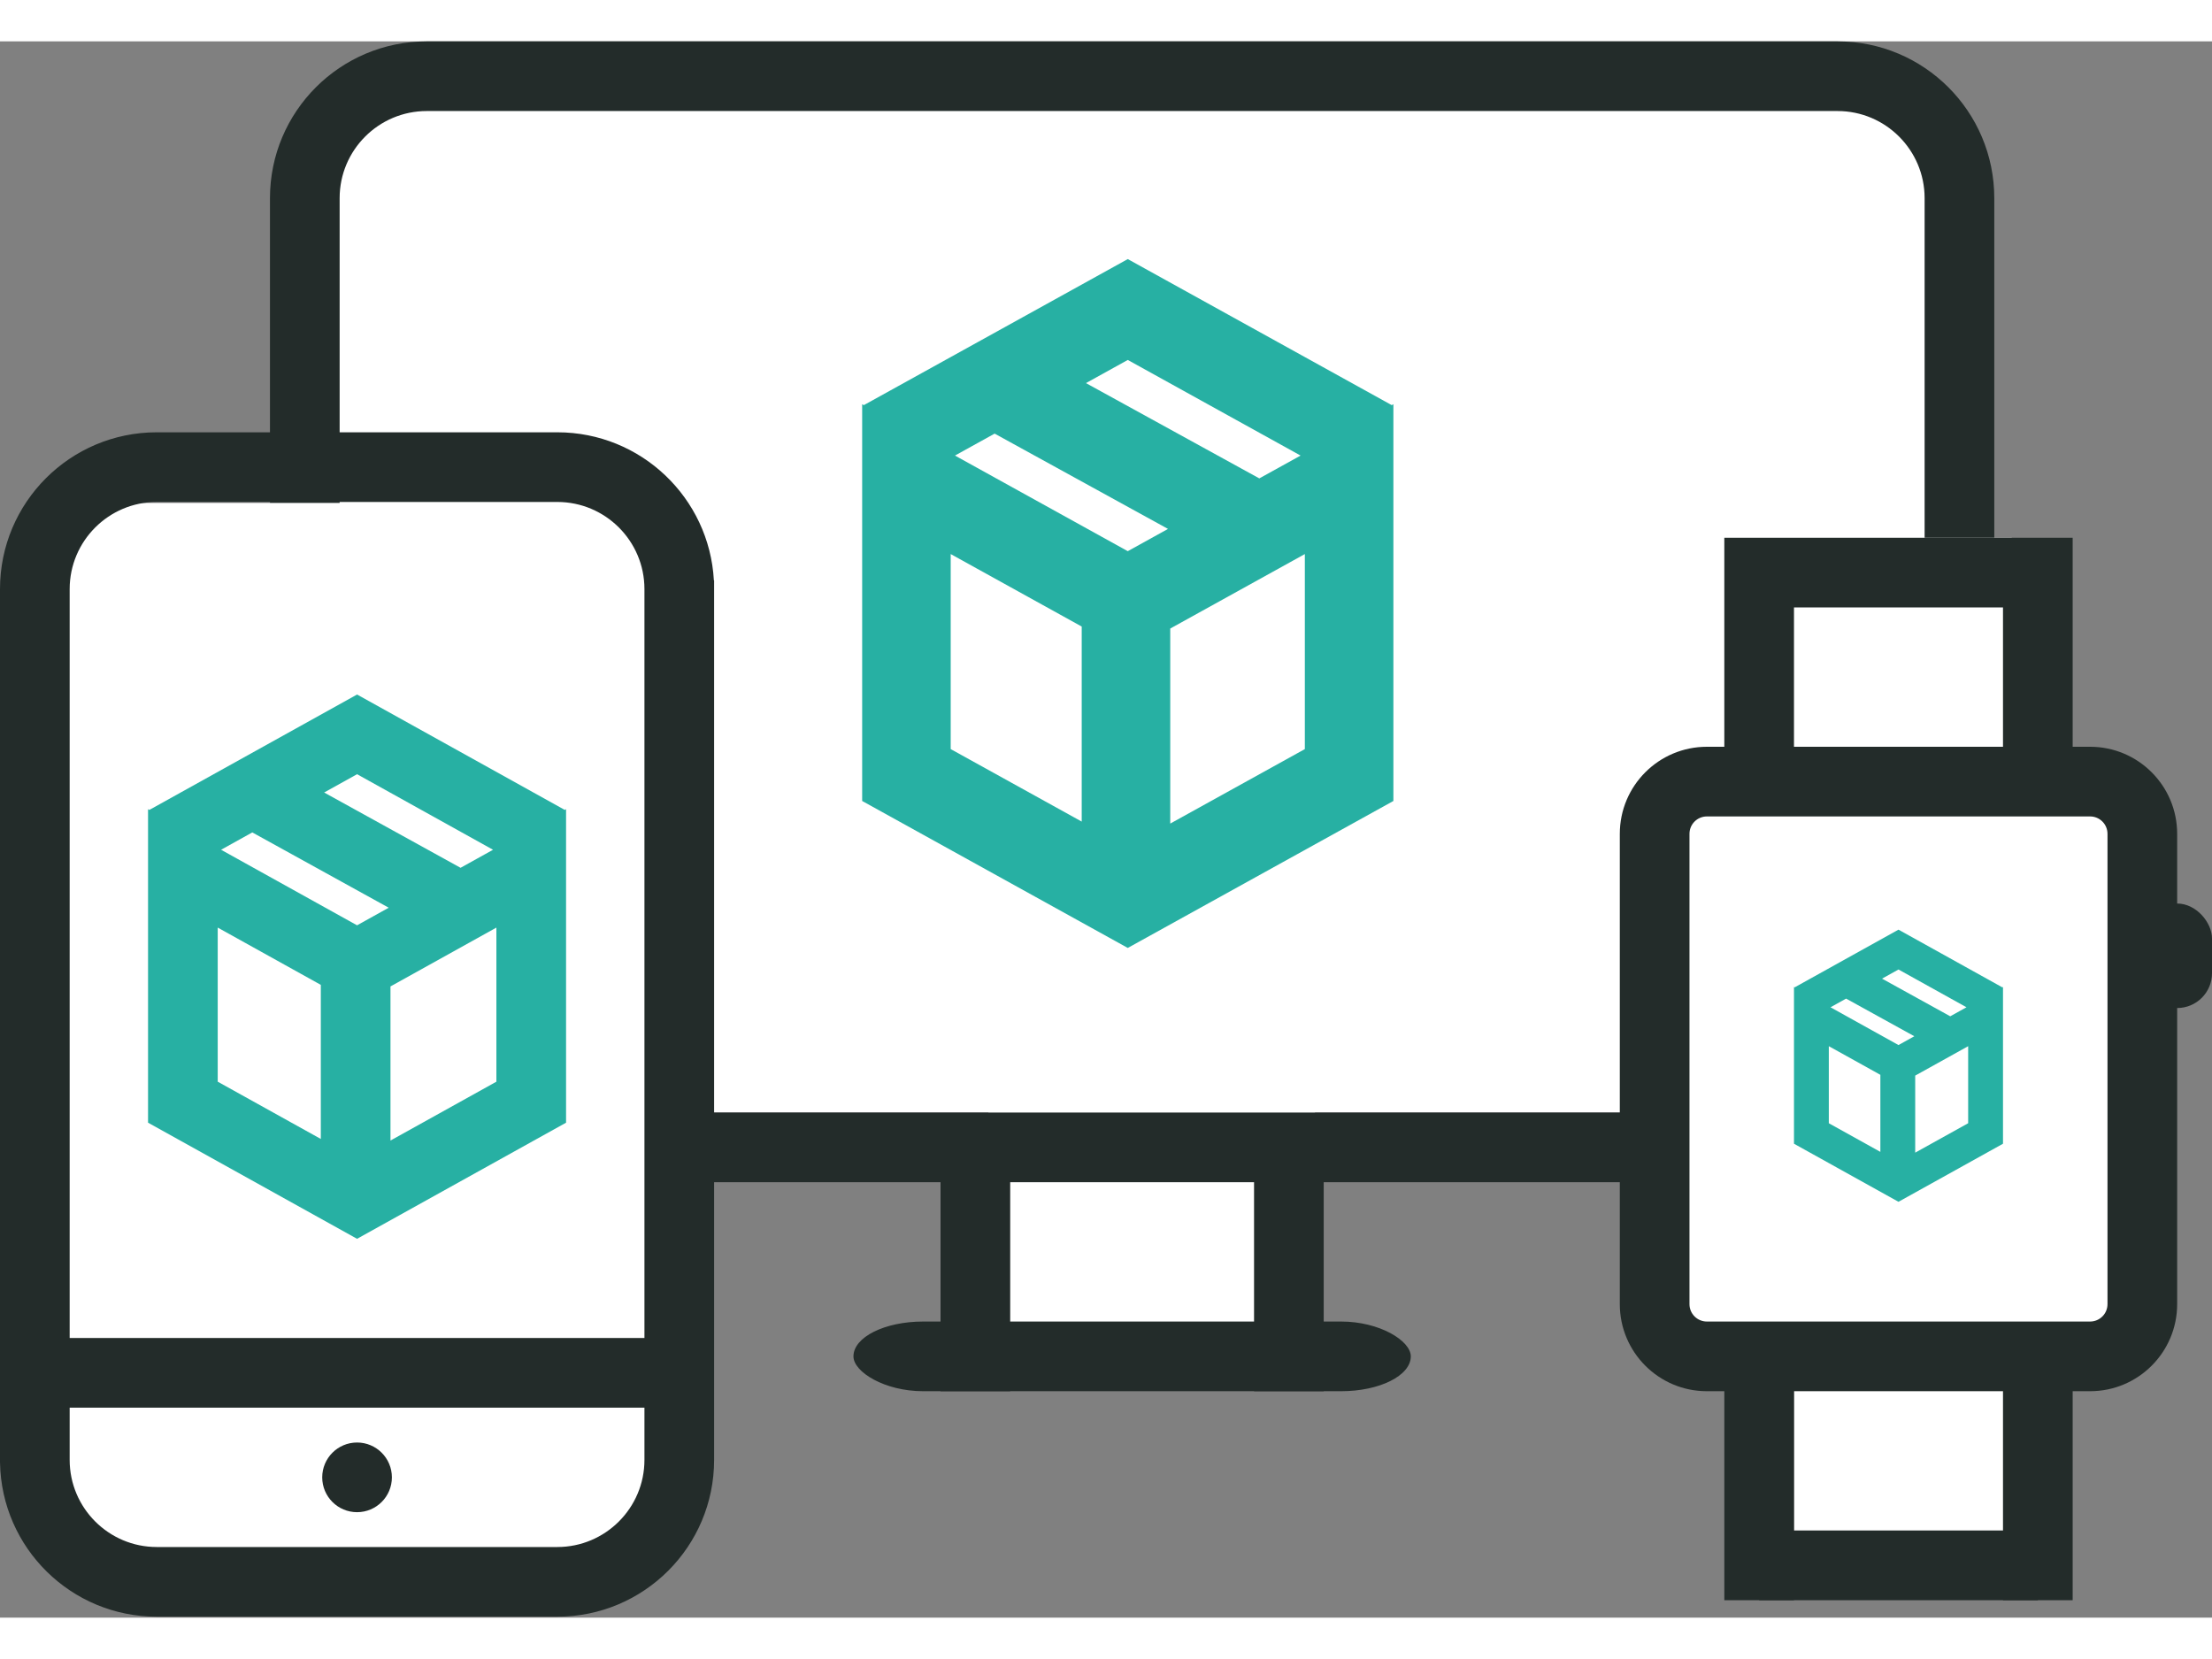 <?xml version="1.0" encoding="UTF-8" standalone="no"?>
<svg width="400px" height="300px" viewBox="0 0 254 181" version="1.1" xmlns="http://www.w3.org/2000/svg" xmlns:xlink="http://www.w3.org/1999/xlink" xmlns:sketch="http://www.bohemiancoding.com/sketch/ns">
    <rect x="0" y="0" width="254" height="181" fill="#808080" stroke="none"/>
    <!-- Generator: Sketch 3.3.2 (12043) - http://www.bohemiancoding.com/sketch -->
    <title>icon-copy-6</title>
    <desc></desc>
    <defs></defs>
    <g id="Page-1" stroke="none" stroke-width="1" fill="none" fill-rule="evenodd" sketch:type="MSPage">
        <g id="icon-copy-6" sketch:type="MSLayerGroup">
            <rect id="Rectangle-100" fill="#FFFFFF" sketch:type="MSShapeGroup" x="37" y="7" width="185" height="116"></rect>
            <rect id="Rectangle-101" fill="#FFFFFF" sketch:type="MSShapeGroup" x="113.5" y="121.5" width="37.5" height="26.5"></rect>
            <path d="M159.811,41.771 L129.501,25 L99.191,41.771 L99,41.666 L99,87.224 L129.5,104.1 L160,87.224 L160,41.666 L159.811,41.771 L159.811,41.771 Z M129.501,36.582 L149.343,47.562 L144.604,50.183 L124.698,39.241 L129.501,36.582 L129.501,36.582 Z M114.212,45.041 L134.118,55.984 L129.5,58.54 L109.657,47.561 L114.212,45.041 L114.212,45.041 Z M109.167,58.938 L109.167,58.872 L124.211,67.196 L124.211,89.591 L109.167,81.267 L109.167,58.938 L109.167,58.938 Z M149.833,58.938 L149.833,81.267 L134.377,89.82 L134.377,67.424 L134.437,67.391 L149.833,58.872 L149.833,58.938 L149.833,58.938 Z" id="Imported-Layers-Copy-10" fill="#27B0A3" sketch:type="MSShapeGroup"></path>
            <path d="M211,0 L49,0 C39.06,0 31,8.06 31,18 L31,103.001 L39,103.001 L39,18 C39,12.486 43.486,8 49,8 L211,8 C216.514,8 221,12.486 221,18 L221,113.001 C221,118.514 216.514,123.001 211,123.001 L49,123.001 C43.486,123.001 39,118.514 39,113.001 L31,113.001 C31,122.264 38.001,129.895 47,130.889 L47,136.001 L55,136.001 L55,131.001 L205,131.001 L205,133.001 L213,133.001 L213,130.889 C221.999,129.895 229,122.264 229,113.001 L229,18 C229,8.06 220.94,0 211,0" id="Imported-Layers" fill="#232C2A" sketch:type="MSShapeGroup"></path>
            <rect id="Rectangle-94-Copy-3" fill="#232C2A" sketch:type="MSShapeGroup" x="98" y="147" width="64" height="8" rx="8"></rect>
            <rect id="Rectangle-92-Copy-7" fill="#232C2A" sketch:type="MSShapeGroup" x="108" y="130" width="8" height="25"></rect>
            <rect id="Rectangle-92-Copy-8" fill="#232C2A" sketch:type="MSShapeGroup" x="144" y="130" width="8" height="25"></rect>
            <rect id="Rectangle-89" fill="#FFFFFF" sketch:type="MSShapeGroup" x="5" y="53" width="73" height="120"></rect>
            <path d="M64.851,88.251 L41.001,75 L17.15,88.251 L17,88.168 L17,124.165 L41,137.499 L65,124.165 L65,88.168 L64.851,88.251 L64.851,88.251 Z M41.001,84.151 L56.614,92.827 L52.885,94.898 L37.221,86.252 L41.001,84.151 L41.001,84.151 Z M28.97,90.835 L44.634,99.481 L41,101.501 L25.386,92.826 L28.97,90.835 L28.97,90.835 Z M25,101.815 L25,101.763 L36.838,108.34 L36.838,126.035 L25,119.458 L25,101.815 L25,101.815 Z M57,101.815 L57,119.458 L44.838,126.216 L44.838,108.52 L44.885,108.494 L57,101.763 L57,101.815 L57,101.815 Z" id="Imported-Layers-Copy-8" fill="#27B0A3" sketch:type="MSShapeGroup"></path>
            <rect id="Rectangle-94" fill="#232C2A" sketch:type="MSShapeGroup" x="246" y="99" width="8" height="12" rx="4"></rect>
            <path d="M191,85 L191,151 L206,151 L206,171 L231,171 L231,151 L248,151 L248,85 L231,85 L231,57 L206,57 L206,85 L191,85 L191,85 Z" id="Rectangle-92" fill="#FFFFFF" sketch:type="MSShapeGroup"></path>
            <path d="M194,145 C194,146.106 194.894,147 196,147 L240,147 C241.106,147 242,146.106 242,145 L242,91 C242,89.894 241.106,89 240,89 L196,89 C194.894,89 194,89.894 194,91 L194,145 L194,145 Z M196,81 L240,81 C245.523,81 250,85.475 250,91 L250,145 C250,150.523 245.525,155 240,155 L196,155 C190.477,155 186,150.525 186,145 L186,91 C186,85.477 190.475,81 196,81 L196,81 Z" id="Shape" fill="#232C2A" sketch:type="MSShapeGroup"></path>
            <path d="M229.925,108.626 L218,102 L206.075,108.626 L206,108.584 L206,126.582 L218,133.25 L230,126.582 L230,108.584 L229.925,108.626 L229.925,108.626 Z M218,106.576 L225.807,110.913 L223.942,111.949 L216.111,107.626 L218,106.576 L218,106.576 Z M211.985,109.918 L219.817,114.24 L218,115.251 L210.193,110.913 L211.985,109.918 L211.985,109.918 Z M210,115.407 L210,115.382 L215.919,118.67 L215.919,127.517 L210,124.229 L210,115.407 L210,115.407 Z M226,115.407 L226,124.229 L219.919,127.608 L219.919,118.76 L219.942,118.747 L226,115.382 L226,115.407 L226,115.407 Z" id="Imported-Layers-Copy-9" fill="#27B0A3" sketch:type="MSShapeGroup"></path>
            <path d="M232,57 L204,57 L198,57 L198,82 L206,82 L206,65 L230,65 L230,82 L238,82 L238,57 L232,57 L232,57 Z" id="Rectangle-94-Copy" fill="#232C2A" sketch:type="MSShapeGroup"></path>
            <rect id="Rectangle-94-Copy-2" fill="#232C2A" sketch:type="MSShapeGroup" x="202" y="171" width="32" height="8"></rect>
            <rect id="Rectangle-92-Copy-5" fill="#232C2A" sketch:type="MSShapeGroup" x="198" y="154" width="8" height="25"></rect>
            <rect id="Rectangle-92-Copy-6" fill="#232C2A" sketch:type="MSShapeGroup" x="230" y="154" width="8" height="25"></rect>
            <g id="Imported-Layers" transform="translate(0, 44)" fill="#232C2A" sketch:type="MSShapeGroup">
                <path d="M41,124.891 C43.209,124.891 45,123.1 45,120.891 C45,118.682 43.209,116.891 41,116.891 C38.791,116.891 37,118.682 37,120.891 C37,123.1 38.791,124.891 41,124.891" id="Fill-1"></path>
                <path d="M64,0.89 L18,0.89 C8.06,0.89 0,8.95 0,18.89 L0,119.221 L0.003,119.221 C0.179,129.008 8.17,136.891 18,136.891 L64,136.891 C73.94,136.891 82,128.83 82,118.891 L82,17.89 L81.973,17.89 C81.453,8.415 73.605,0.89 64,0.89 L64,0.89 Z M74,118.891 C74,124.404 69.514,128.891 64,128.891 L18,128.891 C12.486,128.891 8,124.404 8,118.891 L8,112.891 L74,112.891 L74,118.891 L74,118.891 Z M74,104.891 L8,104.891 L8,18.89 C8,13.376 12.486,8.89 18,8.89 L64,8.89 C69.514,8.89 74,13.376 74,18.89 L74,104.891 L74,104.891 Z" id="Fill-2"></path>
            </g>
        </g>
    </g>
</svg>